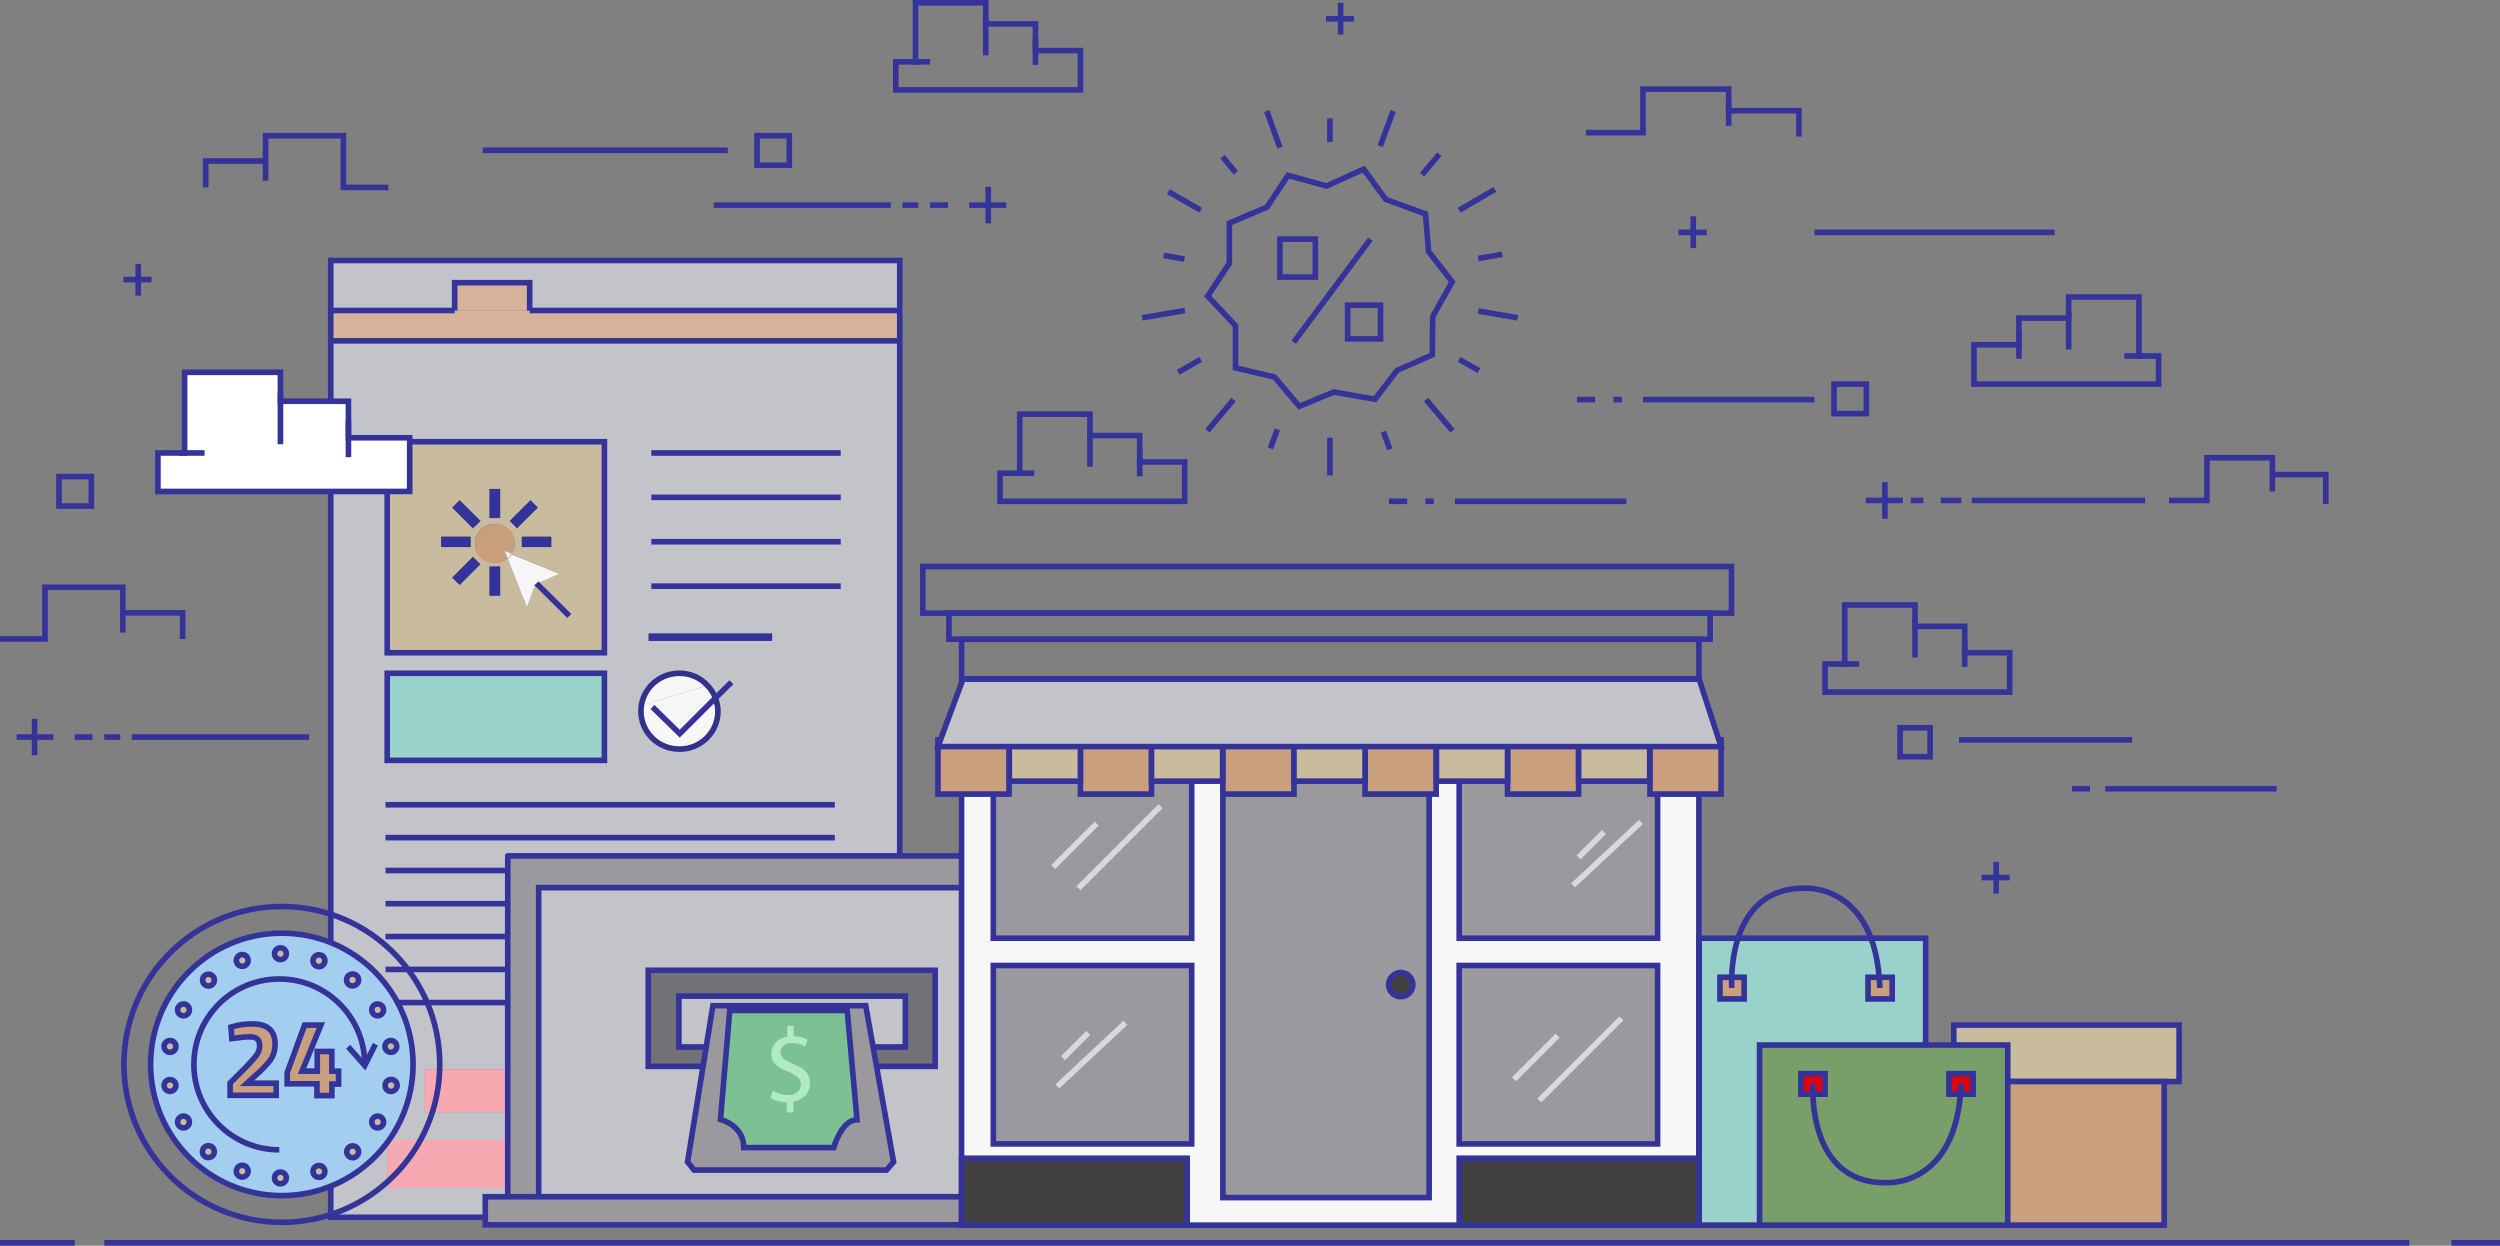 <svg version="1.1" class="img-responsive servicios_icono" id="servicios_icono2" 
	 xmlns="http://www.w3.org/2000/svg" xmlns:xlink="http://www.w3.org/1999/xlink" xmlns:a="http://ns.adobe.com/AdobeSVGViewerExtensions/3.0/"
	 x="0px" y="0px" width="889.7px" height="443.3px" viewBox="0 0 889.7 443.3" enable-background="new 0 0 889.7 443.3"
	 xml:space="preserve">
<rect x="0" y="0" width="889.7" height="443.3" fill="#808080" stroke="none"/>
<defs>
</defs>
<g>
	<g id="celular_con_flechita_2_">
		<g id="XMLID_1_">
			<g>
				<path fill="#C3C4CA" d="M251.8,243.9c-2.5-2.6-6-4.3-9.9-4.3c-6.4,0-11.8,4.4-13.3,10.2c-0.3,1-0.4,2.1-0.4,3.3
					c0,7.5,6.1,13.5,13.7,13.5c7.5,0,13.7-6,13.7-13.5c0-1.7-0.3-3.2-0.9-4.7C254,246.7,253,245.2,251.8,243.9z M320.2,422.8v10.5
					H117.7V121.3h202.5v259.3h-169v15.2h169v9.9H137.8v17.1H320.2z M273.8,227.1v-0.7h-42v0.7H273.8z M215.2,270.6v-31h-77.3v31
					H215.2z M215.2,232.4v-75.1h-77.3v75.1H215.2z"/>
				<path fill="#F7F7F8" d="M254.6,248.4l-12.8,12.7l-9.6-9.5l-0.5-1.5l20-6.2C253,245.2,254,246.7,254.6,248.4z"/>
				<path fill="#F7F7F8" d="M254.6,248.4c0.5,1.5,0.9,3.1,0.9,4.7c0,7.5-6.1,13.5-13.7,13.5c-7.6,0-13.7-6-13.7-13.5
					c0-1.1,0.1-2.2,0.4-3.3l2.3,0.5l0.9-0.3l0.5,1.5l9.6,9.5L254.6,248.4z"/>
				<path fill="#F7F7F8" d="M241.8,239.6c3.9,0,7.5,1.6,9.9,4.3l-20,6.2l-0.9,0.3l-2.3-0.5C230.1,244,235.4,239.6,241.8,239.6z"/>
				<path fill="#C9BB9E" d="M174.2,201.6V212h3.8v-10.4H174.2z M185.7,191v3.7h10.5V191H185.7z M167.5,191H157v3.7h10.5V191z
					 M168.3,188l2.7-2.6l-7.4-7.3l-2.6,2.6L168.3,188z M181.4,185.4l2.6,2.6l7.4-7.3l-2.7-2.6L181.4,185.4z M168.3,198.2l-7.4,7.3
					l2.6,2.6l7.4-7.3L168.3,198.2z M183.2,193.4c0-3.9-3.2-7-7.1-7c-3.9,0-7.1,3.1-7.1,7c0,3.9,3.2,7,7.1,7c1.7,0,3.3-0.6,4.5-1.6
					l6.8,17.1l3-8.1l0.4-0.2l8.1-3.5l-16.9-7C182.8,196.1,183.2,194.8,183.2,193.4z M174.2,184.3h3.8V174h-3.8V184.3z M215.2,157.2
					v75.1h-77.3v-75.1H215.2z"/>
				<path fill="#F7F7F8" d="M199,204.2l-8.1,3.5l-0.4,0.2l-3,8.1l-6.8-17.1c0.6-0.5,1.1-1,1.4-1.6L199,204.2z"/>
				<path fill="#C99F7E" d="M183.2,193.4c0,1.4-0.4,2.7-1.1,3.8l-2.5-1l1.1,2.7c-1.2,1-2.8,1.6-4.5,1.6c-3.9,0-7.1-3.1-7.1-7
					c0-3.9,3.2-7,7.1-7C180,186.3,183.2,189.5,183.2,193.4z"/>
				<path fill="#F7F7F8" d="M179.6,196.1l2.5,1c-0.4,0.6-0.9,1.2-1.4,1.6L179.6,196.1z"/>
				<rect x="137.8" y="405.7" fill="#F7A9B2" width="182.4" height="17.1"/>
				<rect x="151.2" y="380.6" fill="#F7A9B2" width="169" height="15.2"/>
				<polygon fill="#D6B39A" points="320.2,110.5 320.2,121.3 117.7,121.3 117.7,110.5 161.8,110.5 188.5,110.5 				"/>
				<polygon fill="#C3C4CA" points="320.2,92.7 320.2,110.5 188.5,110.5 188.5,100.6 161.8,100.6 161.8,110.5 117.7,110.5 
					117.7,92.7 				"/>
				<rect x="231.8" y="226.4" fill="#C3C4CA" width="42" height="0.7"/>
				<rect x="137.8" y="239.6" fill="#99D1CB" width="77.3" height="31"/>
				<rect x="185.7" y="191" fill="#333399" width="10.5" height="3.7"/>
				<polygon fill="#333399" points="191.4,180.6 184,188 181.4,185.4 188.8,178 				"/>
				<rect x="161.8" y="100.6" fill="#D6B39A" width="26.7" height="9.9"/>
				<rect x="174.2" y="201.6" fill="#333399" width="3.8" height="10.4"/>
				<rect x="174.2" y="174" fill="#333399" width="3.8" height="10.4"/>
				<polygon fill="#333399" points="171,185.4 168.3,188 160.9,180.6 163.6,178 				"/>
				<polygon fill="#333399" points="171,200.8 163.6,208.2 160.9,205.6 168.3,198.2 				"/>
				<rect x="157" y="191" fill="#333399" width="10.5" height="3.7"/>
			</g>
			<g>
				<line fill="none" stroke="#333399" stroke-width="2" stroke-miterlimit="10" x1="320.2" y1="395.8" x2="320.2" y2="405.7"/>
				<polyline fill="none" stroke="#333399" stroke-width="2" stroke-miterlimit="10" points="320.2,422.8 320.2,433.2 117.7,433.2 
					117.7,121.3 117.7,110.5 117.7,92.7 320.2,92.7 320.2,110.5 320.2,121.3 320.2,380.6 				"/>
				<line fill="none" stroke="#333399" stroke-width="2" stroke-miterlimit="10" x1="117.7" y1="121.3" x2="320.2" y2="121.3"/>
				<polyline fill="none" stroke="#333399" stroke-width="2" stroke-miterlimit="10" points="188.5,110.5 188.5,100.6 161.8,100.6 
					161.8,110.5 				"/>
				<line fill="none" stroke="#333399" stroke-width="2" stroke-miterlimit="10" x1="188.5" y1="110.5" x2="320.2" y2="110.5"/>
				<line fill="none" stroke="#333399" stroke-width="2" stroke-miterlimit="10" x1="117.7" y1="110.5" x2="161.8" y2="110.5"/>
				<rect x="137.8" y="157.2" fill="none" stroke="#333399" stroke-width="2" stroke-miterlimit="10" width="77.3" height="75.1"/>
				<line fill="none" stroke="#333399" stroke-width="2" stroke-miterlimit="10" x1="231.8" y1="161.2" x2="299.2" y2="161.2"/>
				<line fill="none" stroke="#333399" stroke-width="2" stroke-miterlimit="10" x1="231.8" y1="177" x2="299.2" y2="177"/>
				<line fill="none" stroke="#333399" stroke-width="2" stroke-miterlimit="10" x1="231.8" y1="192.8" x2="299.2" y2="192.8"/>
				<line fill="none" stroke="#333399" stroke-width="2" stroke-miterlimit="10" x1="231.8" y1="208.6" x2="299.2" y2="208.6"/>
				<rect x="231.8" y="226.4" fill="none" stroke="#333399" stroke-width="2" stroke-miterlimit="10" width="42" height="0.7"/>
				<rect x="137.8" y="239.6" fill="none" stroke="#333399" stroke-width="2" stroke-miterlimit="10" width="77.3" height="31"/>
				<path fill="none" stroke="#31328C" stroke-width="2" stroke-miterlimit="10" d="M254.6,248.4c0.5,1.5,0.9,3.1,0.9,4.7
					c0,7.5-6.1,13.5-13.7,13.5c-7.6,0-13.7-6-13.7-13.5c0-1.1,0.1-2.2,0.4-3.3c1.5-5.9,6.9-10.2,13.3-10.2c3.9,0,7.5,1.6,9.9,4.3
					C253,245.2,254,246.7,254.6,248.4z"/>
				<polyline fill="none" stroke="#333399" stroke-width="2" stroke-miterlimit="10" points="260.3,242.8 254.6,248.4 241.9,261.1 
					232.2,251.6 				"/>
				<line fill="none" stroke="#333399" stroke-width="2" stroke-miterlimit="10" x1="202.6" y1="219.2" x2="190.9" y2="207.6"/>
				<line fill="none" stroke="#333399" stroke-width="2" stroke-miterlimit="10" x1="137.2" y1="286.4" x2="297.1" y2="286.4"/>
				<line fill="none" stroke="#333399" stroke-width="2" stroke-miterlimit="10" x1="137.2" y1="298.1" x2="297.1" y2="298.1"/>
				<line fill="none" stroke="#333399" stroke-width="2" stroke-miterlimit="10" x1="137.2" y1="309.8" x2="297.1" y2="309.8"/>
				<line fill="none" stroke="#333399" stroke-width="2" stroke-miterlimit="10" x1="137.2" y1="321.6" x2="297.1" y2="321.6"/>
				<line fill="none" stroke="#333399" stroke-width="2" stroke-miterlimit="10" x1="137.2" y1="333.3" x2="297.1" y2="333.3"/>
				<line fill="none" stroke="#333399" stroke-width="2" stroke-miterlimit="10" x1="137.2" y1="345" x2="297.1" y2="345"/>
				<line fill="none" stroke="#333399" stroke-width="2" stroke-miterlimit="10" x1="137.2" y1="356.8" x2="297.1" y2="356.8"/>
			</g>
		</g>
	</g>
	<g id="Compu-billete_2_">
		
			<rect x="180.7" y="304.6" fill="#9B999E" stroke="#333399" stroke-width="2" stroke-linecap="round" stroke-linejoin="round" stroke-miterlimit="10" width="163.7" height="121.3"/>
		<rect x="191.7" y="315.9" fill="#C3C4CA" stroke="#333399" stroke-width="2" stroke-miterlimit="10" width="152.7" height="110"/>
		<rect x="172.7" y="425.9" fill="#9B999E" stroke="#333399" stroke-width="2" stroke-miterlimit="10" width="170.1" height="10"/>
		
			<rect x="230.7" y="345.3" fill="#727276" stroke="#333399" stroke-width="2" stroke-miterlimit="10" width="102.1" height="34.2"/>
		<rect x="241.6" y="354.5" fill="#C3C4CA" stroke="#333399" stroke-width="2" stroke-miterlimit="10" width="80.6" height="18.1"/>
		<polygon fill="#9B999E" stroke="#333399" stroke-width="2" stroke-miterlimit="10" points="253.7,357.9 244.7,413.5 247,416.4 
			315.5,416.4 318,413.5 308.1,357.9 		"/>
		<path fill="#7CC194" stroke="#333399" stroke-width="2" stroke-miterlimit="10" d="M259.7,359.6l-3.3,38.8c0,0,8.3,2,8.3,10h32
			c0,0,2.8-9.9,8.3-9.9l-3.5-38.9H259.7z"/>
	</g>
	<g id="CASA_2_">
		
			<rect x="342.2" y="263.3" fill="#F7F7F8" stroke="#333399" stroke-width="2" stroke-miterlimit="10" width="262.4" height="172.7"/>
		<rect x="353.5" y="273" fill="#9B999E" stroke="#333399" stroke-width="2" stroke-miterlimit="10" width="70.6" height="60.9"/>
		<rect x="353.5" y="343.6" fill="#9B999E" stroke="#333399" stroke-width="2" stroke-miterlimit="10" width="70.6" height="63.5"/>
		<rect x="519.3" y="273" fill="#9B999E" stroke="#333399" stroke-width="2" stroke-miterlimit="10" width="70.6" height="60.9"/>
		<rect x="435.2" y="273" fill="#9B999E" stroke="#333399" stroke-width="2" stroke-miterlimit="10" width="73.4" height="153.2"/>
		<rect x="519.3" y="343.6" fill="#9B999E" stroke="#333399" stroke-width="2" stroke-miterlimit="10" width="70.6" height="63.5"/>
		<g>
			
				<rect x="333.8" y="263.3" fill="#C99F7E" stroke="#333399" stroke-width="2" stroke-miterlimit="10" width="25.3" height="19.3"/>
			
				<rect x="384.5" y="263.3" fill="#C99F7E" stroke="#333399" stroke-width="2" stroke-miterlimit="10" width="25.3" height="19.3"/>
			
				<rect x="359.2" y="263.3" fill="#C9BB9E" stroke="#333399" stroke-width="2" stroke-miterlimit="10" width="25.3" height="14.7"/>
			
				<rect x="435.2" y="263.3" fill="#C99F7E" stroke="#333399" stroke-width="2" stroke-miterlimit="10" width="25.3" height="19.3"/>
			
				<rect x="409.8" y="263.3" fill="#C9BB9E" stroke="#333399" stroke-width="2" stroke-miterlimit="10" width="25.3" height="14.7"/>
			
				<rect x="485.8" y="263.3" fill="#C99F7E" stroke="#333399" stroke-width="2" stroke-miterlimit="10" width="25.3" height="19.3"/>
			
				<rect x="460.5" y="263.3" fill="#C9BB9E" stroke="#333399" stroke-width="2" stroke-miterlimit="10" width="25.3" height="14.7"/>
			
				<rect x="536.5" y="263.3" fill="#C99F7E" stroke="#333399" stroke-width="2" stroke-miterlimit="10" width="25.3" height="19.3"/>
			
				<rect x="511.2" y="263.3" fill="#C9BB9E" stroke="#333399" stroke-width="2" stroke-miterlimit="10" width="25.3" height="14.7"/>
			
				<rect x="587.2" y="263.3" fill="#C99F7E" stroke="#333399" stroke-width="2" stroke-miterlimit="10" width="25.3" height="19.3"/>
			
				<rect x="561.8" y="263.3" fill="#C9BB9E" stroke="#333399" stroke-width="2" stroke-miterlimit="10" width="25.3" height="14.7"/>
		</g>
		<polygon fill="#C3C4CA" stroke="#333399" stroke-width="2" stroke-miterlimit="10" points="612.5,265.7 333.8,265.7 342.7,241.7 
			604.7,241.7 		"/>
		<rect x="342.2" y="227.5" fill="none" stroke="#333399" stroke-width="2" stroke-miterlimit="10" width="262.4" height="14.1"/>
		<rect x="337.7" y="218.2" fill="none" stroke="#333399" stroke-width="2" stroke-miterlimit="10" width="270.9" height="9.3"/>
		<rect x="328.4" y="201.6" fill="none" stroke="#333399" stroke-width="2" stroke-miterlimit="10" width="287.8" height="16.6"/>
		<rect x="342.2" y="412.2" fill="#434041" stroke="#333399" stroke-width="2" stroke-miterlimit="10" width="80.3" height="23.8"/>
		<rect x="519.3" y="412.2" fill="#434041" stroke="#333399" stroke-width="2" stroke-miterlimit="10" width="85.4" height="23.8"/>
	</g>
	<rect x="604.7" y="333.9" fill="#99D1CB" stroke="#333399" stroke-width="2" stroke-miterlimit="10" width="80.6" height="102.1"/>
	<g>
		<rect x="695.3" y="364.8" fill="#C9BB9E" stroke="#333399" stroke-width="2" stroke-miterlimit="10" width="80.2" height="20.1"/>
		<rect x="704.5" y="384.9" fill="#C99F7E" stroke="#333399" stroke-width="2" stroke-miterlimit="10" width="65.7" height="51.1"/>
	</g>
	<line fill="none" stroke="#333399" stroke-width="2" stroke-miterlimit="10" x1="710.4" y1="306.7" x2="710.4" y2="318"/>
	<line fill="none" stroke="#333399" stroke-width="2" stroke-miterlimit="10" x1="705.2" y1="312.3" x2="715.2" y2="312.3"/>
	<line fill="none" stroke="#333399" stroke-width="2" stroke-miterlimit="10" x1="670.8" y1="171.6" x2="670.8" y2="184.6"/>
	<line fill="none" stroke="#333399" stroke-width="2" stroke-miterlimit="10" x1="664" y1="178.1" x2="677.2" y2="178.1"/>
	<line fill="none" stroke="#333399" stroke-width="2" stroke-miterlimit="10" x1="351.7" y1="66.5" x2="351.7" y2="79.5"/>
	<line fill="none" stroke="#333399" stroke-width="2" stroke-miterlimit="10" x1="344.9" y1="73" x2="358.1" y2="73"/>
	<line fill="none" stroke="#333399" stroke-width="2" stroke-miterlimit="10" x1="602.6" y1="77" x2="602.6" y2="88.3"/>
	<line fill="none" stroke="#333399" stroke-width="2" stroke-miterlimit="10" x1="597.3" y1="82.7" x2="607.4" y2="82.7"/>
	<g>
		<line fill="none" stroke="#333399" stroke-width="2" stroke-miterlimit="10" x1="477.1" y1="1" x2="477.1" y2="12.3"/>
		<line fill="none" stroke="#333399" stroke-width="2" stroke-miterlimit="10" x1="471.9" y1="6.7" x2="481.9" y2="6.7"/>
	</g>
	<line fill="none" stroke="#333399" stroke-width="2" stroke-miterlimit="10" x1="49.2" y1="93.9" x2="49.2" y2="105.2"/>
	<line fill="none" stroke="#333399" stroke-width="2" stroke-miterlimit="10" x1="43.9" y1="99.5" x2="53.9" y2="99.5"/>
	<line fill="none" stroke="#333399" stroke-width="2" stroke-miterlimit="10" x1="749.2" y1="280.7" x2="810.2" y2="280.7"/>
	<line fill="none" stroke="#333399" stroke-width="2" stroke-miterlimit="10" x1="697.2" y1="263.3" x2="758.8" y2="263.3"/>
	<rect x="676.2" y="259" fill="none" stroke="#333399" stroke-width="2" stroke-miterlimit="10" width="10.7" height="10.3"/>
	<line fill="none" stroke="#333399" stroke-width="2" stroke-miterlimit="10" x1="737.4" y1="280.7" x2="743.8" y2="280.7"/>
	<g>
		<polygon fill="none" stroke="#333399" stroke-width="2" stroke-miterlimit="10" points="649.5,246.3 715.2,246.3 715.2,232.3 
			699.2,232.3 699.2,222.9 681.5,222.9 681.5,215.3 656.5,215.3 656.5,236.3 649.5,236.3 		"/>
		<line fill="none" stroke="#333399" stroke-width="2" stroke-miterlimit="10" x1="681.5" y1="234" x2="681.5" y2="220.5"/>
		<line fill="none" stroke="#333399" stroke-width="2" stroke-miterlimit="10" x1="699.2" y1="227.9" x2="699.2" y2="237.4"/>
		<line fill="none" stroke="#333399" stroke-width="2" stroke-miterlimit="10" x1="655" y1="236.3" x2="661.7" y2="236.3"/>
	</g>
	<g>
		<polygon fill="none" stroke="#333399" stroke-width="2" stroke-miterlimit="10" points="355.9,178.4 421.6,178.4 421.6,164.4 
			405.6,164.4 405.6,155 387.9,155 387.9,147.4 362.9,147.4 362.9,168.4 355.9,168.4 		"/>
		<line fill="none" stroke="#333399" stroke-width="2" stroke-miterlimit="10" x1="387.9" y1="166.1" x2="387.9" y2="152.6"/>
		<line fill="none" stroke="#333399" stroke-width="2" stroke-miterlimit="10" x1="405.6" y1="160" x2="405.6" y2="169.5"/>
		<line fill="none" stroke="#333399" stroke-width="2" stroke-miterlimit="10" x1="361.5" y1="168.4" x2="368.1" y2="168.4"/>
	</g>
	<g>
		<polygon fill="none" stroke="#333399" stroke-width="2" stroke-miterlimit="10" points="318.8,32 384.5,32 384.5,18 368.5,18 
			368.5,8.5 350.8,8.5 350.8,1 325.8,1 325.8,22 318.8,22 		"/>
		<line fill="none" stroke="#333399" stroke-width="2" stroke-miterlimit="10" x1="350.8" y1="19.7" x2="350.8" y2="6.2"/>
		<line fill="none" stroke="#333399" stroke-width="2" stroke-miterlimit="10" x1="368.5" y1="13.6" x2="368.5" y2="23.1"/>
		<line fill="none" stroke="#333399" stroke-width="2" stroke-miterlimit="10" x1="324.4" y1="22" x2="331" y2="22"/>
	</g>
	<g>
		<polygon fill="#FFFFFF" stroke="#333399" stroke-width="2" stroke-miterlimit="10" points="56.2,174.9 145.8,174.9 145.8,155.8 
			124,155.8 124,142.8 99.8,142.8 99.8,132.5 65.7,132.5 65.7,161.2 56.2,161.2 		"/>
		<line fill="#FFFFFF" stroke="#333399" stroke-width="2" stroke-miterlimit="10" x1="99.8" y1="158.1" x2="99.8" y2="139.7"/>
		<line fill="#FFFFFF" stroke="#333399" stroke-width="2" stroke-miterlimit="10" x1="124" y1="149.7" x2="124" y2="162.7"/>
		<line fill="#FFFFFF" stroke="#333399" stroke-width="2" stroke-miterlimit="10" x1="63.7" y1="161.2" x2="72.8" y2="161.2"/>
	</g>
	<polygon fill="none" stroke="#333399" stroke-width="2" stroke-miterlimit="10" points="768.2,136.7 702.5,136.7 702.5,122.7 
		718.5,122.7 718.5,113.2 736.2,113.2 736.2,105.7 761.2,105.7 761.2,126.7 768.2,126.7 	"/>
	<line fill="none" stroke="#333399" stroke-width="2" stroke-miterlimit="10" x1="736.2" y1="124.4" x2="736.2" y2="110.9"/>
	<line fill="none" stroke="#333399" stroke-width="2" stroke-miterlimit="10" x1="718.5" y1="118.2" x2="718.5" y2="127.7"/>
	<line fill="none" stroke="#333399" stroke-width="2" stroke-miterlimit="10" x1="762.7" y1="126.7" x2="756" y2="126.7"/>
	<circle fill="none" stroke="#333399" stroke-width="2" stroke-miterlimit="10" cx="100.3" cy="378.8" r="56.2"/>
	<circle fill="#A3CEEF" stroke="#333399" stroke-width="2" stroke-miterlimit="10" cx="100.3" cy="378.8" r="46.7"/>
	<polygon fill="none" stroke="#333399" stroke-width="2" stroke-miterlimit="10" points="450.9,73.7 458.4,62.4 472.1,66.2 
		485.3,60.2 493.2,71 507.3,76.1 508.4,89.5 516.8,100.3 509.9,112.6 509.7,126.3 497.2,131.8 489.3,142.1 474.7,139.5 462.4,144.6 
		453.6,134.2 439.7,130.9 439.7,115.9 429.8,105.4 437.5,93.7 437.5,79.4 	"/>
	<line fill="none" stroke="#333399" stroke-width="2" stroke-miterlimit="10" x1="645.7" y1="82.7" x2="731.2" y2="82.7"/>
	<line fill="none" stroke="#333399" stroke-width="2" stroke-miterlimit="10" x1="561.2" y1="142.2" x2="567.7" y2="142.2"/>
	<line fill="none" stroke="#333399" stroke-width="2" stroke-miterlimit="10" x1="574.2" y1="142.2" x2="577.2" y2="142.2"/>
	<line fill="none" stroke="#333399" stroke-width="2" stroke-miterlimit="10" x1="584.7" y1="142.2" x2="645.7" y2="142.2"/>
	<line fill="none" stroke="#333399" stroke-width="2" stroke-miterlimit="10" x1="494.3" y1="178.4" x2="500.8" y2="178.4"/>
	<line fill="none" stroke="#333399" stroke-width="2" stroke-miterlimit="10" x1="507.3" y1="178.4" x2="510.3" y2="178.4"/>
	<line fill="none" stroke="#333399" stroke-width="2" stroke-miterlimit="10" x1="517.8" y1="178.4" x2="578.8" y2="178.4"/>
	<rect x="652.7" y="136.7" fill="none" stroke="#333399" stroke-width="2" stroke-miterlimit="10" width="11.5" height="10.5"/>
	<line fill="none" stroke="#333399" stroke-width="2" stroke-miterlimit="10" x1="171.8" y1="53.5" x2="259" y2="53.5"/>
	<line fill="none" stroke="#333399" stroke-width="2" stroke-miterlimit="10" x1="254" y1="73" x2="317" y2="73"/>
	<rect x="269.4" y="48.3" fill="none" stroke="#333399" stroke-width="2" stroke-miterlimit="10" width="11.5" height="10.5"/>
	<rect x="21" y="169.6" fill="none" stroke="#333399" stroke-width="2" stroke-miterlimit="10" width="11.5" height="10.5"/>
	<g>
		<polyline fill="none" stroke="#333399" stroke-width="2" stroke-miterlimit="10" points="564.4,47.2 584.7,47.2 584.7,31.7 
			615.2,31.7 615.2,39.4 640.2,39.4 640.2,48.6 		"/>
		<line fill="none" stroke="#333399" stroke-width="2" stroke-miterlimit="10" x1="615.2" y1="36" x2="615.2" y2="44.8"/>
	</g>
	<line fill="none" stroke="#333399" stroke-width="2" stroke-miterlimit="10" x1="680" y1="178.1" x2="684.5" y2="178.1"/>
	<line fill="none" stroke="#333399" stroke-width="2" stroke-miterlimit="10" x1="690.7" y1="178.1" x2="698" y2="178.1"/>
	<line fill="none" stroke="#333399" stroke-width="2" stroke-miterlimit="10" x1="701.7" y1="178.1" x2="763.4" y2="178.1"/>
	<polyline fill="none" stroke="#333399" stroke-width="2" stroke-miterlimit="10" points="771.9,178.1 785.4,178.1 785.4,162.9 
		808.7,162.9 808.7,168.9 827.7,168.9 827.7,179.4 	"/>
	<line fill="none" stroke="#333399" stroke-width="2" stroke-miterlimit="10" x1="808.7" y1="168.9" x2="808.7" y2="174.9"/>
	<g>
		<polyline fill="none" stroke="#333399" stroke-width="2" stroke-miterlimit="10" points="73.2,66.7 73.2,57.3 94.5,57.3 
			94.5,48.3 122.2,48.3 122.2,66.7 138.2,66.7 		"/>
		<line fill="none" stroke="#333399" stroke-width="2" stroke-miterlimit="10" x1="94.5" y1="57.3" x2="94.5" y2="64.3"/>
	</g>
	<g>
		<polyline fill="none" stroke="#333399" stroke-width="2" stroke-miterlimit="10" points="65,227.4 65,218.1 43.7,218.1 43.7,209 
			16,209 16,227.4 0,227.4 		"/>
		<line fill="none" stroke="#333399" stroke-width="2" stroke-miterlimit="10" x1="43.7" y1="218.1" x2="43.7" y2="225.1"/>
	</g>
	<line fill="none" stroke="#333399" stroke-width="2" stroke-miterlimit="10" x1="321.2" y1="73" x2="326.8" y2="73"/>
	<line fill="none" stroke="#333399" stroke-width="2" stroke-miterlimit="10" x1="331" y1="73" x2="337.4" y2="73"/>
	<line fill="none" stroke="#333399" stroke-width="2" stroke-miterlimit="10" x1="12.3" y1="255.8" x2="12.3" y2="268.8"/>
	<line fill="none" stroke="#333399" stroke-width="2" stroke-miterlimit="10" x1="19" y1="262.3" x2="5.9" y2="262.3"/>
	<line fill="none" stroke="#333399" stroke-width="2" stroke-miterlimit="10" x1="110" y1="262.3" x2="46.9" y2="262.3"/>
	<line fill="none" stroke="#333399" stroke-width="2" stroke-miterlimit="10" x1="42.8" y1="262.3" x2="37.1" y2="262.3"/>
	<line fill="none" stroke="#333399" stroke-width="2" stroke-miterlimit="10" x1="32.9" y1="262.3" x2="26.6" y2="262.3"/>
	<path fill="none" stroke="#333399" stroke-width="2" stroke-miterlimit="10" d="M125.1,372"/>
	<g>
		<path fill="none" stroke="#333399" stroke-width="2" stroke-miterlimit="10" d="M129.8,378.8c0-16.8-13.6-30.4-30.4-30.4
			C82.6,348.4,69,362,69,378.8c0,16.8,13.6,30.4,30.4,30.4"/>
		<polyline fill="none" stroke="#333399" stroke-width="2" stroke-miterlimit="10" points="123.9,372.5 129.8,379.2 133.6,371.6 		
			"/>
	</g>
	<g>
		<path fill="#C99F7E" stroke="#333399" stroke-width="2" d="M98.1,389.8H81.9v-4.4l5.4-5.4c1.9-2,3.2-3.4,4-4.5
			c0.7-1,1.1-2.1,1.1-3.3c0-1.2-0.3-2-0.9-2.5c-0.6-0.5-1.5-0.7-2.6-0.7c-1.7,0-3.5,0.2-5.5,0.5l-0.9,0.1l-0.3-4.1
			c2.5-0.8,5.1-1.1,7.7-1.1c5.3,0,8,2.4,8,7.2c0,1.9-0.4,3.5-1.2,4.9c-0.8,1.4-2.3,3-4.4,5l-4.4,4h10.4V389.8z"/>
		<path fill="#C99F7E" stroke="#333399" stroke-width="2" d="M112.8,389.8v-4.1h-10.6v-4l6.2-16.9h5.8l-6.7,16.4h5.4v-7h5.2v7h2.4
			v4.6h-2.4v4.1H112.8z"/>
	</g>
	<g>
		<line fill="none" stroke="#333399" stroke-width="2" stroke-miterlimit="10" x1="37.1" y1="442.3" x2="857.4" y2="442.3"/>
		<line fill="none" stroke="#333399" stroke-width="2" stroke-miterlimit="10" x1="872.4" y1="442.3" x2="889.7" y2="442.3"/>
		<line fill="none" stroke="#333399" stroke-width="2" stroke-miterlimit="10" x1="0" y1="442.3" x2="26.6" y2="442.3"/>
	</g>
	<rect x="612.1" y="347.8" fill="#C99F7E" stroke="#333399" stroke-width="2" stroke-miterlimit="10" width="8.6" height="7.7"/>
	<rect x="664.8" y="347.8" fill="#C99F7E" stroke="#333399" stroke-width="2" stroke-miterlimit="10" width="8.6" height="7.7"/>
	<path fill="none" stroke="#333399" stroke-width="2" stroke-miterlimit="10" d="M616.3,351.6c0,0-2.5-35.5,25.6-35.5
		c0,0,25.8-2.2,27.1,35.5"/>
	<g>
		<circle fill="#C9BB9E" stroke="#333399" stroke-width="2" stroke-miterlimit="10" cx="99.8" cy="339.4" r="2.1"/>
		<circle fill="#C9BB9E" stroke="#333399" stroke-width="2" stroke-miterlimit="10" cx="86.2" cy="341.8" r="2.1"/>
		<circle fill="#C9BB9E" stroke="#333399" stroke-width="2" stroke-miterlimit="10" cx="74.2" cy="348.8" r="2.1"/>
		<circle fill="#C9BB9E" stroke="#333399" stroke-width="2" stroke-miterlimit="10" cx="65.3" cy="359.4" r="2.1"/>
		<circle fill="#C9BB9E" stroke="#333399" stroke-width="2" stroke-miterlimit="10" cx="60.5" cy="372.4" r="2.1"/>
		<circle fill="#C9BB9E" stroke="#333399" stroke-width="2" stroke-miterlimit="10" cx="60.5" cy="386.3" r="2.1"/>
		<circle fill="#C9BB9E" stroke="#333399" stroke-width="2" stroke-miterlimit="10" cx="65.3" cy="399.3" r="2.1"/>
		<path fill="#C9BB9E" stroke="#333399" stroke-width="2" stroke-miterlimit="10" d="M72.5,408.5c0.8-0.9,2.1-1,3-0.3
			c0.9,0.8,1,2.1,0.3,3c-0.8,0.9-2.1,1-3,0.3C71.9,410.8,71.8,409.4,72.5,408.5z"/>
		<circle fill="#C9BB9E" stroke="#333399" stroke-width="2" stroke-miterlimit="10" cx="86.2" cy="416.8" r="2.1"/>
		<circle fill="#C9BB9E" stroke="#333399" stroke-width="2" stroke-miterlimit="10" cx="99.8" cy="419.2" r="2.1"/>
		<path fill="#C9BB9E" stroke="#333399" stroke-width="2" stroke-miterlimit="10" d="M111.5,417.6c-0.4-1.1,0.2-2.3,1.3-2.7
			c1.1-0.4,2.3,0.2,2.7,1.3c0.4,1.1-0.2,2.3-1.3,2.7C113.1,419.2,111.9,418.7,111.5,417.6z"/>
		<circle fill="#C9BB9E" stroke="#333399" stroke-width="2" stroke-miterlimit="10" cx="125.5" cy="409.9" r="2.1"/>
		<circle fill="#C9BB9E" stroke="#333399" stroke-width="2" stroke-miterlimit="10" cx="134.4" cy="399.3" r="2.1"/>
		<path fill="#C9BB9E" stroke="#333399" stroke-width="2" stroke-miterlimit="10" d="M138.8,388.4c-1.2-0.2-1.9-1.3-1.7-2.5
			c0.2-1.2,1.3-1.9,2.5-1.7c1.2,0.2,1.9,1.3,1.7,2.5C141,387.8,139.9,388.6,138.8,388.4z"/>
		<circle fill="#C9BB9E" stroke="#333399" stroke-width="2" stroke-miterlimit="10" cx="139.1" cy="372.4" r="2.1"/>
		<circle fill="#C9BB9E" stroke="#333399" stroke-width="2" stroke-miterlimit="10" cx="134.4" cy="359.4" r="2.1"/>
		<path fill="#C9BB9E" stroke="#333399" stroke-width="2" stroke-miterlimit="10" d="M127.1,350.1c-0.8,0.9-2.1,1-3,0.3
			c-0.9-0.8-1-2.1-0.3-3c0.8-0.9,2.1-1,3-0.3C127.8,347.9,127.9,349.2,127.1,350.1z"/>
		<path fill="#C9BB9E" stroke="#333399" stroke-width="2" stroke-miterlimit="10" d="M115.5,342.6c-0.4,1.1-1.6,1.7-2.7,1.3
			c-1.1-0.4-1.7-1.6-1.3-2.7c0.4-1.1,1.6-1.7,2.7-1.3C115.3,340.2,115.9,341.5,115.5,342.6z"/>
	</g>
	<g>
		<line fill="none" stroke="#333399" stroke-width="2" stroke-miterlimit="10" x1="473.3" y1="42.1" x2="473.3" y2="50.5"/>
		<line fill="none" stroke="#333399" stroke-width="2" stroke-miterlimit="10" x1="450.8" y1="39.5" x2="455.5" y2="52.5"/>
		<line fill="none" stroke="#333399" stroke-width="2" stroke-miterlimit="10" x1="435.1" y1="55.8" x2="439.8" y2="61.5"/>
		<line fill="none" stroke="#333399" stroke-width="2" stroke-miterlimit="10" x1="415.8" y1="68.2" x2="427.3" y2="74.8"/>
		<line fill="none" stroke="#333399" stroke-width="2" stroke-miterlimit="10" x1="414.1" y1="90.9" x2="421.5" y2="92.2"/>
		<line fill="none" stroke="#333399" stroke-width="2" stroke-miterlimit="10" x1="406.5" y1="113.1" x2="421.7" y2="110.5"/>
		<line fill="none" stroke="#333399" stroke-width="2" stroke-miterlimit="10" x1="419.3" y1="132.5" x2="427.3" y2="127.9"/>
		<line fill="none" stroke="#333399" stroke-width="2" stroke-miterlimit="10" x1="429.7" y1="153.3" x2="439" y2="142.2"/>
		<line fill="none" stroke="#333399" stroke-width="2" stroke-miterlimit="10" x1="452.1" y1="159.6" x2="454.6" y2="152.8"/>
		<line fill="none" stroke="#333399" stroke-width="2" stroke-miterlimit="10" x1="473.3" y1="169.2" x2="473.3" y2="155.8"/>
		<line fill="none" stroke="#333399" stroke-width="2" stroke-miterlimit="10" x1="494.6" y1="159.9" x2="492.3" y2="153.6"/>
		<line fill="none" stroke="#333399" stroke-width="2" stroke-miterlimit="10" x1="516.9" y1="153.3" x2="507.5" y2="142.2"/>
		<line fill="none" stroke="#333399" stroke-width="2" stroke-miterlimit="10" x1="526.3" y1="131.9" x2="519.3" y2="127.9"/>
		<line fill="none" stroke="#333399" stroke-width="2" stroke-miterlimit="10" x1="540.1" y1="113.1" x2="526.1" y2="110.7"/>
		<line fill="none" stroke="#333399" stroke-width="2" stroke-miterlimit="10" x1="534.6" y1="90.5" x2="526.1" y2="92"/>
		<line fill="none" stroke="#333399" stroke-width="2" stroke-miterlimit="10" x1="532" y1="67.4" x2="519.3" y2="74.8"/>
		<line fill="none" stroke="#333399" stroke-width="2" stroke-miterlimit="10" x1="512.2" y1="54.9" x2="506.1" y2="62.2"/>
		<line fill="none" stroke="#333399" stroke-width="2" stroke-miterlimit="10" x1="495.8" y1="39.5" x2="491.2" y2="52"/>
	</g>
	<line fill="none" stroke="#333399" stroke-width="2" stroke-miterlimit="10" x1="460.4" y1="121.8" x2="487.7" y2="85.1"/>
	<rect x="455.5" y="85.1" fill="none" stroke="#333399" stroke-width="2" stroke-miterlimit="10" width="12.6" height="13.5"/>
	<rect x="479.6" y="108.6" fill="none" stroke="#333399" stroke-width="2" stroke-miterlimit="10" width="11.7" height="12"/>
	<circle fill="#434041" stroke="#333399" stroke-width="2" stroke-miterlimit="10" cx="498.5" cy="350.4" r="4.3"/>
	<line fill="none" stroke="#D7D9DD" stroke-width="2" stroke-miterlimit="10" x1="374.8" y1="308.6" x2="390.3" y2="293.1"/>
	<line fill="none" stroke="#D7D9DD" stroke-width="2" stroke-miterlimit="10" x1="383.8" y1="316.1" x2="413" y2="286.9"/>
	<line fill="none" stroke="#D7D9DD" stroke-width="2" stroke-miterlimit="10" x1="538.8" y1="384.1" x2="554.3" y2="368.6"/>
	<line fill="none" stroke="#D7D9DD" stroke-width="2" stroke-miterlimit="10" x1="547.8" y1="391.6" x2="577" y2="362.4"/>
	<line fill="none" stroke="#D7D9DD" stroke-width="2" stroke-miterlimit="10" x1="561.8" y1="305.1" x2="570.8" y2="296.1"/>
	<line fill="none" stroke="#D7D9DD" stroke-width="2" stroke-miterlimit="10" x1="559.8" y1="315.1" x2="584" y2="292.5"/>
	<line fill="none" stroke="#D7D9DD" stroke-width="2" stroke-miterlimit="10" x1="378.3" y1="376.6" x2="387.3" y2="367.6"/>
	<line fill="none" stroke="#D7D9DD" stroke-width="2" stroke-miterlimit="10" x1="376.3" y1="386.6" x2="400.5" y2="364"/>
	<rect x="626.2" y="371.9" fill="#789E6A" stroke="#333399" stroke-width="2" stroke-miterlimit="10" width="88.3" height="64.1"/>
	<g>
		<rect x="640.9" y="382.1" fill="#DF040B" stroke="#333399" stroke-width="2" stroke-miterlimit="10" width="8.6" height="7.3"/>
		<rect x="693.6" y="382.1" fill="#DF040B" stroke="#333399" stroke-width="2" stroke-miterlimit="10" width="8.6" height="7.3"/>
		<path fill="none" stroke="#333399" stroke-width="2" stroke-miterlimit="10" d="M645.2,385.7c0,0-2.5,35.2,25.6,35.2
			c0,0,25.8,2.2,27.1-35.2"/>
	</g>
	<g>
		<path fill="#B0EAC2" d="M280,396.1v-3.8c-2.2,0-4.4-0.7-5.8-1.7l0.9-2.5c1.4,0.9,3.3,1.6,5.4,1.6c2.7,0,4.5-1.5,4.5-3.7
			c0-2.1-1.5-3.3-4.3-4.5c-3.8-1.5-6.2-3.2-6.2-6.5c0-3.1,2.2-5.5,5.7-6.1v-3.8h2.3v3.6c2.3,0.1,3.8,0.7,4.9,1.3l-0.9,2.5
			c-0.8-0.5-2.3-1.3-4.7-1.3c-2.9,0-4,1.7-4,3.2c0,2,1.4,2.9,4.7,4.3c3.9,1.6,5.8,3.5,5.8,6.9c0,3-2.1,5.8-5.9,6.4v3.9H280z"/>
	</g>
</g>
</svg>
